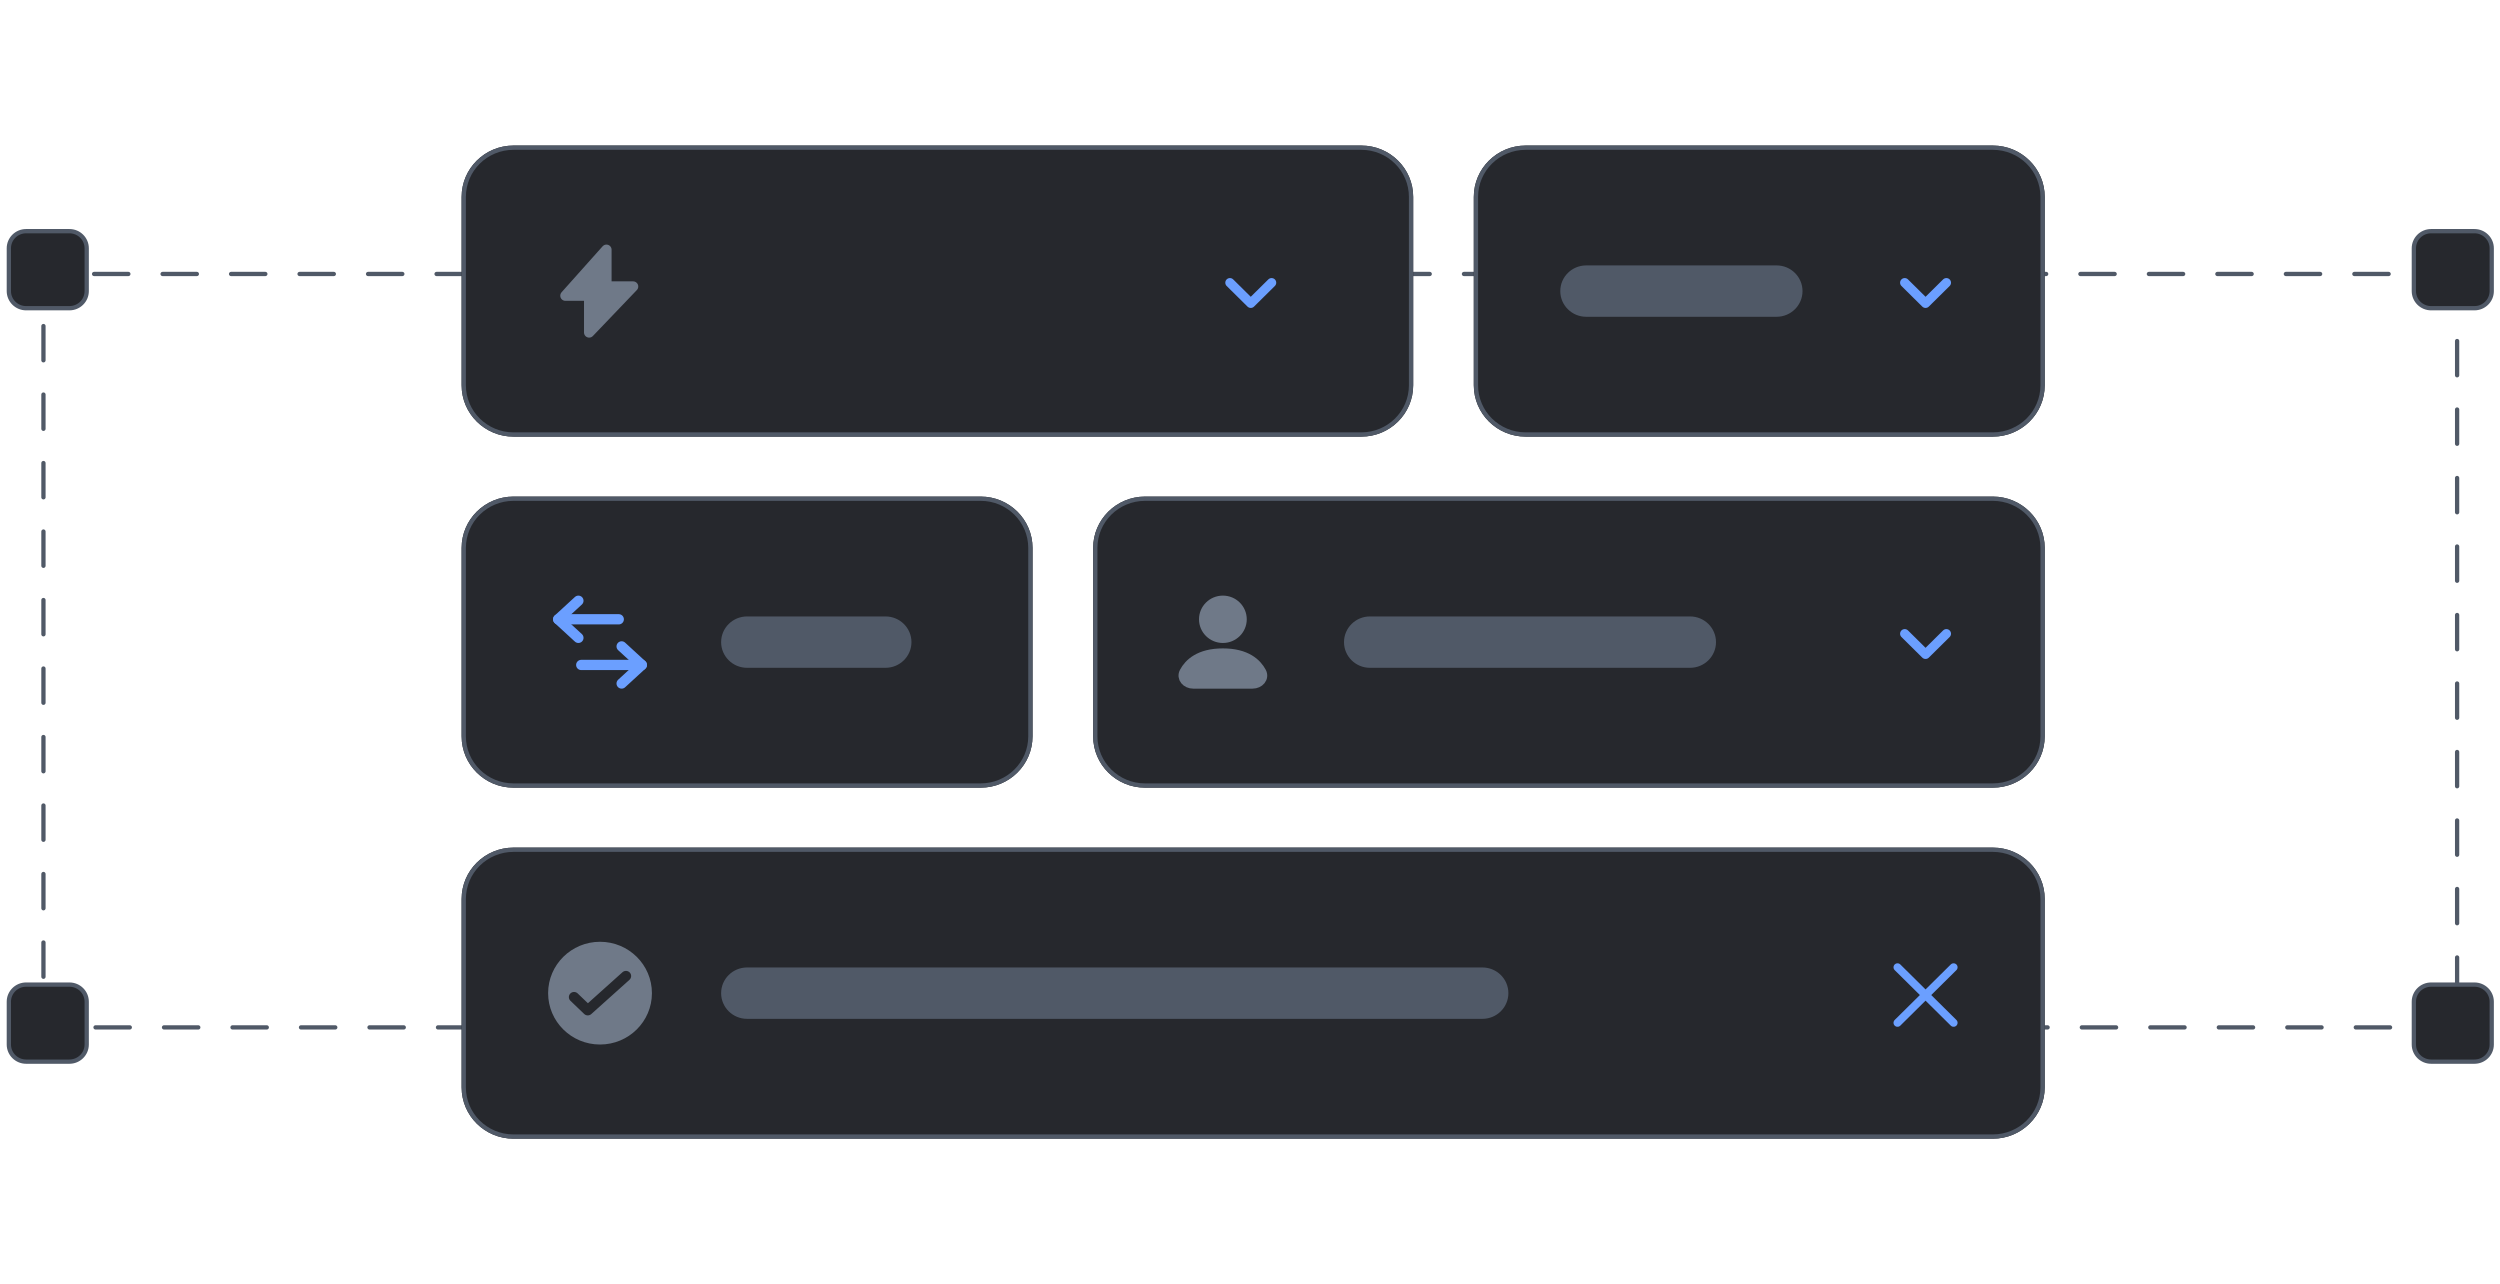 <svg width="292" height="150" viewBox="0 0 292 150" fill="none" xmlns="http://www.w3.org/2000/svg">
<path d="M286.991 32H5.075V120H286.991V32Z" stroke="#505967" stroke-width="0.5" stroke-linecap="round" stroke-dasharray="4 4"/>
<path d="M8.106 27H3.054C1.938 27 1.033 27.895 1.033 29V34C1.033 35.105 1.938 36 3.054 36H8.106C9.222 36 10.127 35.105 10.127 34V29C10.127 27.895 9.222 27 8.106 27Z" fill="#26282D" stroke="#505967" stroke-width="0.5"/>
<path d="M289.012 27H283.959C282.843 27 281.938 27.895 281.938 29V34C281.938 35.105 282.843 36 283.959 36H289.012C290.128 36 291.033 35.105 291.033 34V29C291.033 27.895 290.128 27 289.012 27Z" fill="#26282D" stroke="#505967" stroke-width="0.5"/>
<path d="M8.106 115H3.054C1.938 115 1.033 115.895 1.033 117V122C1.033 123.105 1.938 124 3.054 124H8.106C9.222 124 10.127 123.105 10.127 122V117C10.127 115.895 9.222 115 8.106 115Z" fill="#26282D" stroke="#505967" stroke-width="0.5"/>
<path d="M289.012 115H283.959C282.843 115 281.938 115.895 281.938 117V122C281.938 123.105 282.843 124 283.959 124H289.012C290.128 124 291.033 123.105 291.033 122V117C291.033 115.895 290.128 115 289.012 115Z" fill="#26282D" stroke="#505967" stroke-width="0.5"/>
<path d="M232.764 99H59.976C56.628 99 53.914 101.686 53.914 105V127C53.914 130.314 56.628 133 59.976 133H232.764C236.112 133 238.826 130.314 238.826 127V105C238.826 101.686 236.112 99 232.764 99Z" fill="#26282D"/>
<path d="M232.764 99.25H59.977C56.768 99.25 54.166 101.824 54.166 105V127C54.166 130.176 56.768 132.75 59.977 132.75H232.764C235.973 132.75 238.574 130.176 238.574 127V105C238.574 101.824 235.973 99.25 232.764 99.25Z" stroke="#505967" stroke-width="0.5"/>
<path d="M228.179 112.98L221.629 119.462" stroke="#6B9FFF" stroke-width="0.933" stroke-linecap="round" stroke-linejoin="round"/>
<path d="M221.629 112.98L228.179 119.462" stroke="#6B9FFF" stroke-width="0.933" stroke-linecap="round" stroke-linejoin="round"/>
<path d="M173.147 113H87.259C85.585 113 84.228 114.343 84.228 116C84.228 117.657 85.585 119 87.259 119H173.147C174.822 119 176.179 117.657 176.179 116C176.179 114.343 174.822 113 173.147 113Z" fill="#505967"/>
<path fill-rule="evenodd" clip-rule="evenodd" d="M70.083 122C73.431 122 76.145 119.314 76.145 116C76.145 112.686 73.431 110 70.083 110C66.734 110 64.02 112.686 64.02 116C64.02 119.314 66.734 122 70.083 122ZM73.519 114.444C73.767 114.222 73.786 113.842 73.561 113.597C73.336 113.351 72.953 113.333 72.705 113.556L68.668 117.178L67.471 116.031C67.231 115.8 66.847 115.806 66.614 116.044C66.381 116.282 66.387 116.662 66.628 116.893L68.233 118.431C68.462 118.651 68.825 118.657 69.061 118.444L73.519 114.444Z" fill="#6F7988"/>
<path d="M232.764 17H178.199C174.851 17 172.137 19.686 172.137 23V45C172.137 48.314 174.851 51 178.199 51H232.764C236.112 51 238.827 48.314 238.827 45V23C238.827 19.686 236.112 17 232.764 17Z" fill="#26282D"/>
<path d="M232.764 17.25H178.199C174.99 17.25 172.389 19.824 172.389 23V45C172.389 48.176 174.99 50.75 178.199 50.75H232.764C235.973 50.75 238.574 48.176 238.574 45V23C238.574 19.824 235.973 17.25 232.764 17.25Z" stroke="#505967" stroke-width="0.5"/>
<path d="M227.337 33.019L224.904 35.426L222.471 33.019" stroke="#6B9FFF" stroke-width="1.083" stroke-linecap="round" stroke-linejoin="round"/>
<path d="M207.503 31H185.273C183.598 31 182.241 32.343 182.241 34C182.241 35.657 183.598 37 185.273 37H207.503C209.177 37 210.534 35.657 210.534 34C210.534 32.343 209.177 31 207.503 31Z" fill="#505967"/>
<path d="M159.001 17H59.976C56.628 17 53.914 19.686 53.914 23V45C53.914 48.314 56.628 51 59.976 51H159.001C162.349 51 165.063 48.314 165.063 45V23C165.063 19.686 162.349 17 159.001 17Z" fill="#26282D"/>
<path d="M159.001 17.25H59.977C56.768 17.25 54.166 19.824 54.166 23V45C54.166 48.176 56.768 50.75 59.977 50.75H159.001C162.21 50.75 164.811 48.176 164.811 45V23C164.811 19.824 162.21 17.25 159.001 17.25Z" stroke="#505967" stroke-width="0.5"/>
<path d="M148.522 33.019L146.089 35.426L143.656 33.019" stroke="#6B9FFF" stroke-width="1.083" stroke-linecap="round" stroke-linejoin="round"/>
<path d="M66.039 34.537L70.833 29.167V33.463H73.949L68.812 38.834V34.537H66.039Z" fill="#6F7988" stroke="#6F7988" stroke-width="1.2" stroke-linecap="round" stroke-linejoin="round"/>
<path d="M114.541 58H59.976C56.628 58 53.914 60.686 53.914 64V86C53.914 89.314 56.628 92 59.976 92H114.541C117.889 92 120.603 89.314 120.603 86V64C120.603 60.686 117.889 58 114.541 58Z" fill="#26282D"/>
<path d="M114.541 58.25H59.977C56.768 58.25 54.166 60.824 54.166 64V86C54.166 89.176 56.768 91.75 59.977 91.75H114.541C117.75 91.75 120.351 89.176 120.351 86V64C120.351 60.824 117.75 58.25 114.541 58.25Z" stroke="#505967" stroke-width="0.5"/>
<path d="M67.556 74.5L65.198 72.334L67.556 70.167" stroke="#6B9FFF" stroke-width="1.2" stroke-linecap="round" stroke-linejoin="round"/>
<path d="M65.198 72.333H72.271" stroke="#6B9FFF" stroke-width="1.2" stroke-linecap="round" stroke-linejoin="round"/>
<path d="M72.607 75.5L74.965 77.667L72.607 79.833" stroke="#6B9FFF" stroke-width="1.2" stroke-linecap="round" stroke-linejoin="round"/>
<path d="M74.963 77.667H67.89" stroke="#6B9FFF" stroke-width="1.2" stroke-linecap="round" stroke-linejoin="round"/>
<path d="M103.426 72H87.259C85.585 72 84.228 73.343 84.228 75C84.228 76.657 85.585 78 87.259 78H103.426C105.1 78 106.458 76.657 106.458 75C106.458 73.343 105.1 72 103.426 72Z" fill="#505967"/>
<path d="M232.764 58H133.739C130.391 58 127.677 60.686 127.677 64V86C127.677 89.314 130.391 92 133.739 92H232.764C236.112 92 238.827 89.314 238.827 86V64C238.827 60.686 236.112 58 232.764 58Z" fill="#26282D"/>
<path d="M232.764 58.25H133.739C130.53 58.25 127.929 60.824 127.929 64V86C127.929 89.176 130.53 91.75 133.739 91.75H232.764C235.973 91.75 238.574 89.176 238.574 86V64C238.574 60.824 235.973 58.25 232.764 58.25Z" stroke="#505967" stroke-width="0.5"/>
<path d="M227.337 74.019L224.904 76.426L222.471 74.019" stroke="#6B9FFF" stroke-width="1.083" stroke-linecap="round" stroke-linejoin="round"/>
<path d="M197.398 72H160.011C158.337 72 156.98 73.343 156.98 75C156.98 76.657 158.337 78 160.011 78H197.398C199.072 78 200.429 76.657 200.429 75C200.429 73.343 199.072 72 197.398 72Z" fill="#505967"/>
<path d="M145.021 72.334C145.021 73.53 144.041 74.5 142.833 74.5C141.623 74.5 140.643 73.53 140.643 72.334C140.643 71.137 141.623 70.167 142.833 70.167C144.041 70.167 145.021 71.137 145.021 72.334Z" fill="#6F7988" stroke="#6F7988" stroke-width="1.2" stroke-linecap="round" stroke-linejoin="round"/>
<path d="M139.362 79.833H146.303C147.073 79.833 147.665 79.178 147.306 78.505C146.777 77.515 145.572 76.333 142.833 76.333C140.092 76.333 138.887 77.515 138.358 78.505C138 79.178 138.592 79.833 139.362 79.833Z" fill="#6F7988" stroke="#6F7988" stroke-width="1.2" stroke-linecap="round" stroke-linejoin="round"/>
</svg>
